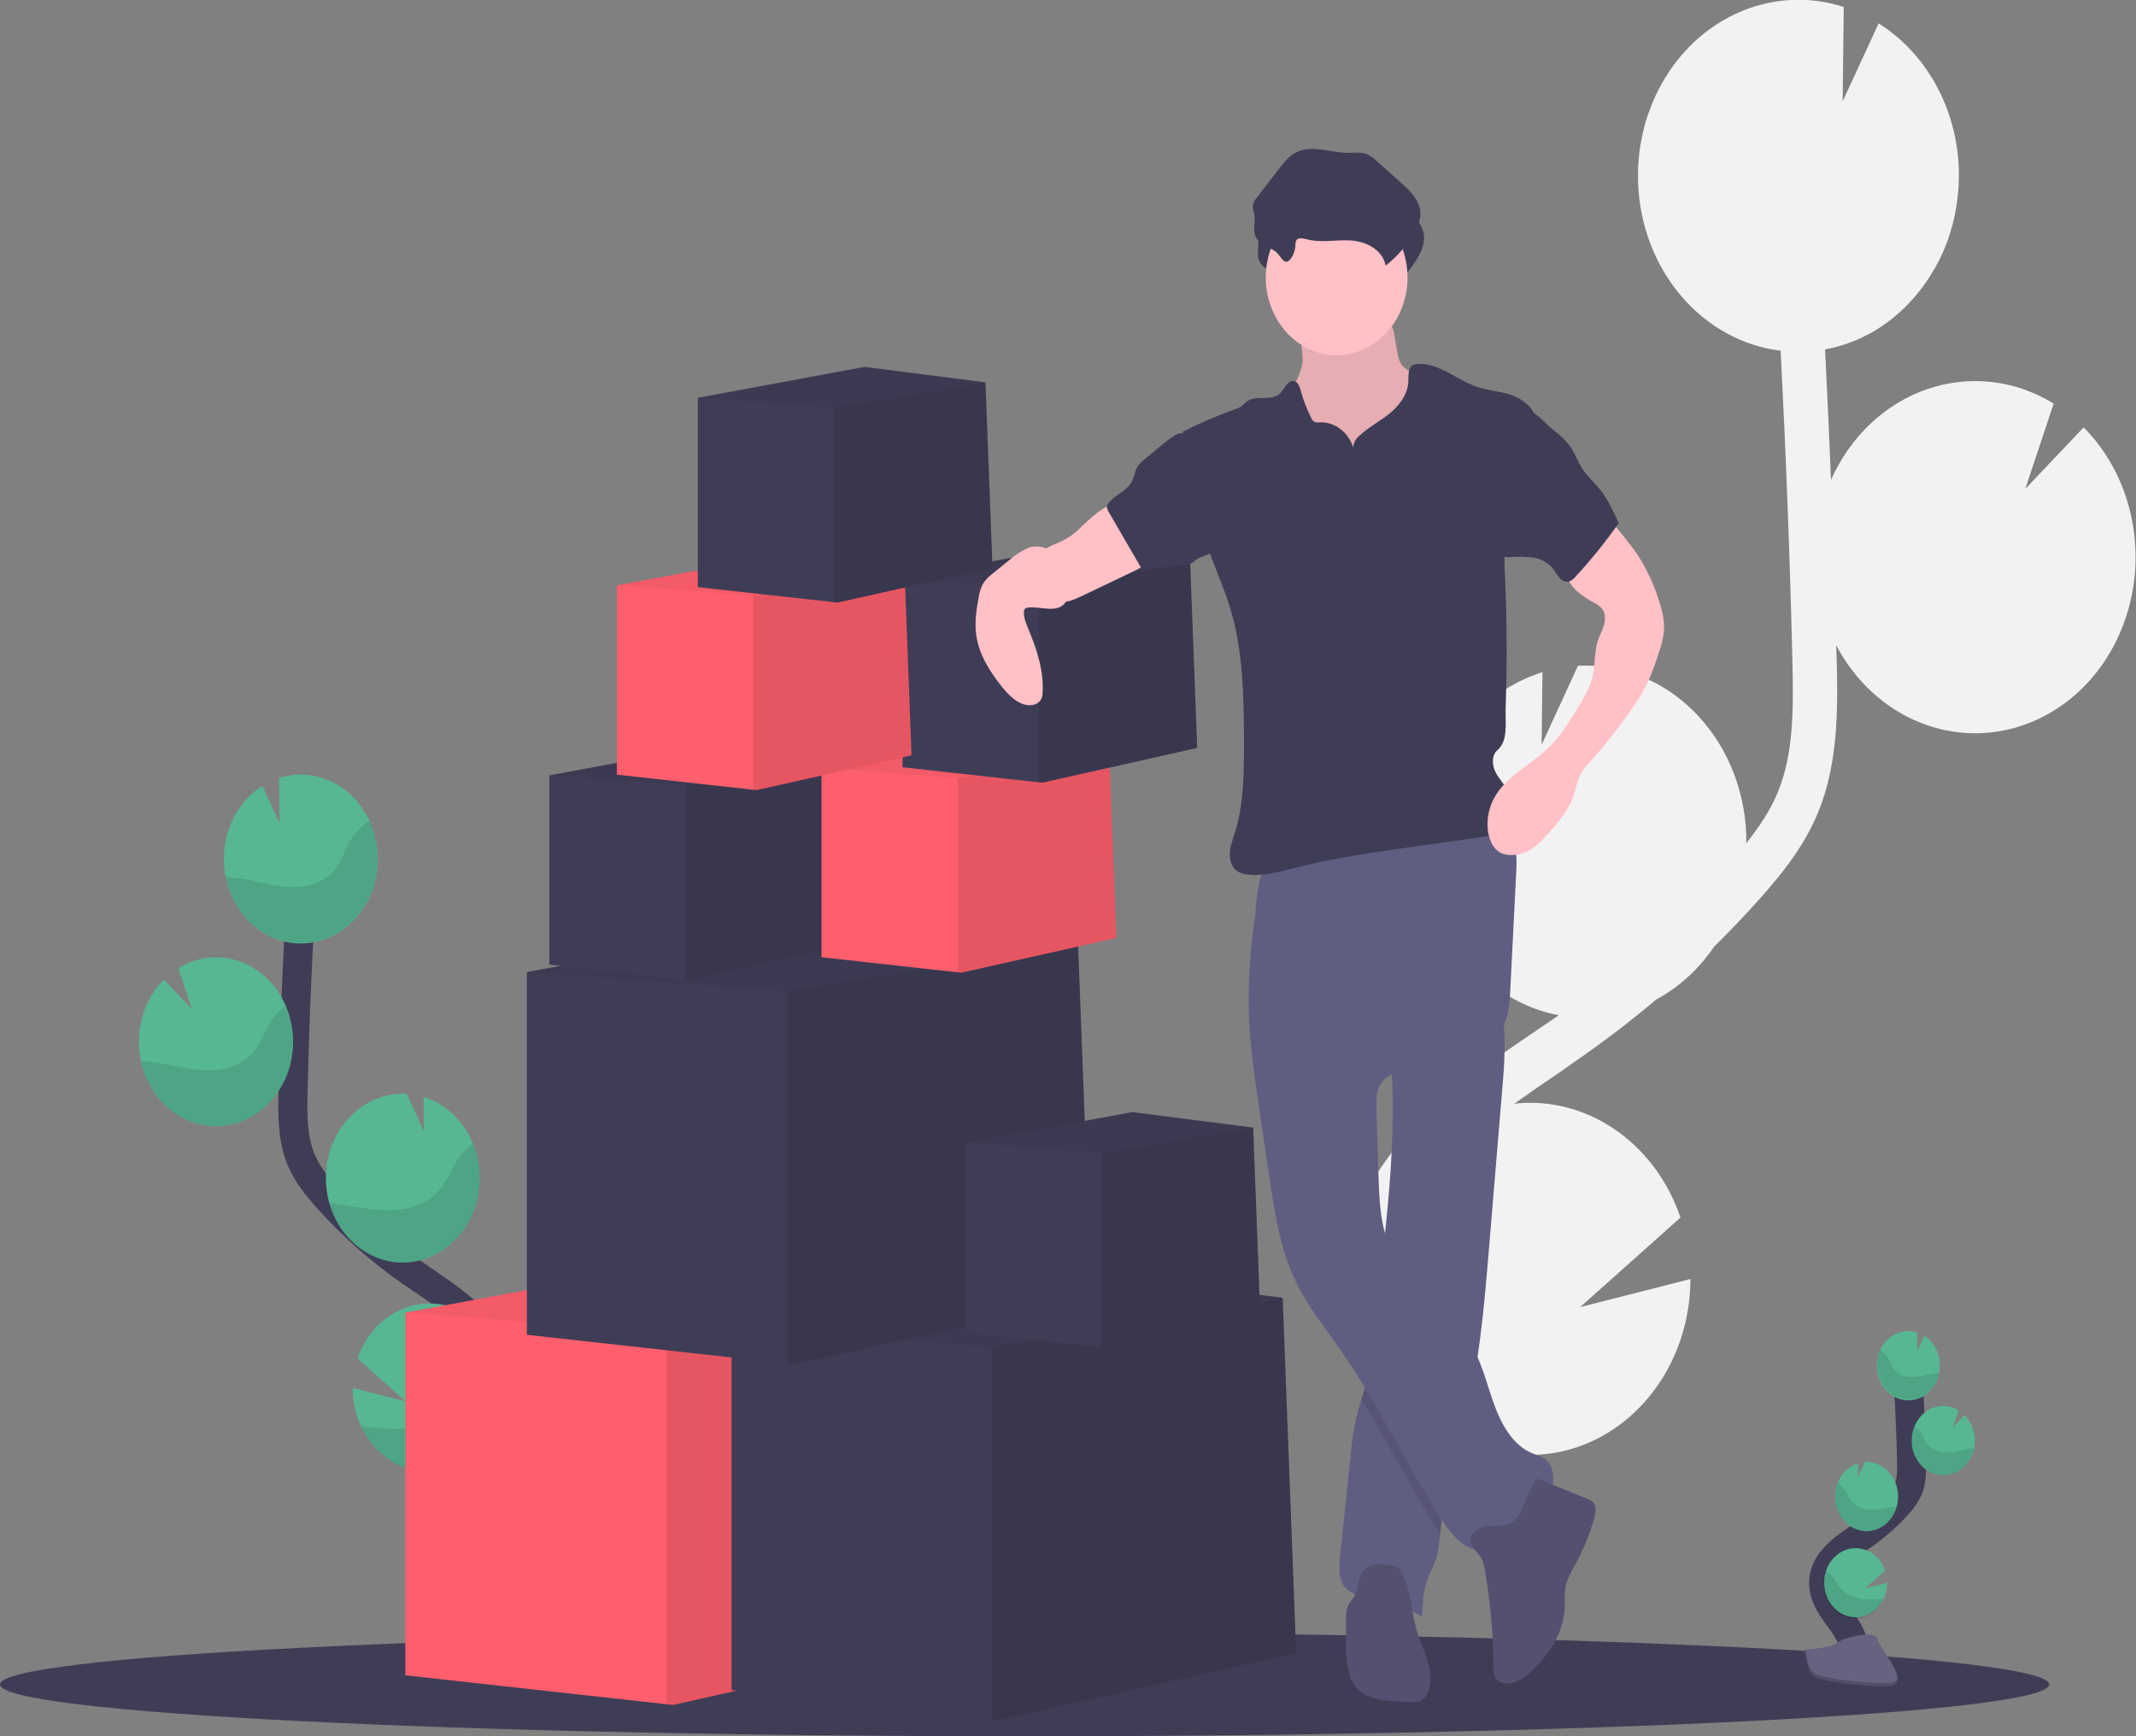 <svg width="294" height="239" viewBox="0 0 294 239" fill="none" xmlns="http://www.w3.org/2000/svg">
<rect x="0" y="0" width="294" height="239" fill="#808080" stroke="none"/>
<g clip-path="url(#clip0)">
<path d="M211.565 141.783L213.878 140.217C214.098 140.065 214.315 139.902 214.538 139.749C209.577 138.813 205.057 136.047 201.725 131.908C198.393 127.77 196.449 122.507 196.215 116.992C196.045 113.198 196.698 109.415 198.122 105.953C199.447 102.714 201.404 99.833 203.855 97.513C206.306 95.194 209.19 93.493 212.305 92.529L212.191 102.515L217.191 91.646C217.211 91.643 217.232 91.643 217.253 91.646C220.151 91.498 223.046 91.977 225.775 93.056C228.504 94.136 231.012 95.794 233.157 97.937C235.301 100.08 237.04 102.665 238.274 105.545C239.507 108.425 240.212 111.544 240.347 114.723C240.366 115.185 240.347 115.64 240.347 116.081C242.087 113.904 243.666 111.571 244.713 109.013C246.83 103.833 246.88 97.967 246.703 90.838C246.369 76.708 245.815 62.473 245.09 48.279C239.869 47.643 235.026 44.985 231.431 40.784C227.836 36.582 225.725 31.112 225.476 25.355C225.445 24.612 225.455 23.881 225.476 23.154C225.476 22.974 225.476 22.791 225.501 22.611C225.544 21.908 225.603 21.212 225.702 20.526C225.702 20.41 225.739 20.301 225.758 20.186C225.849 19.604 225.957 19.029 226.083 18.46C226.133 18.25 226.179 18.036 226.232 17.825C226.387 17.207 226.541 16.599 226.755 15.998C226.82 15.797 226.897 15.604 226.965 15.407C227.123 14.965 227.294 14.53 227.473 14.099C227.569 13.872 227.662 13.647 227.764 13.42C227.789 13.362 227.811 13.304 227.839 13.247C230.17 8.195 234.041 4.2 238.779 1.955C243.516 -0.29 248.822 -0.643 253.772 0.958L253.623 13.953L258.577 3.22C262.64 5.772 265.854 9.682 267.748 14.379C269.642 19.076 270.117 24.315 269.104 29.329H269.129C269.095 29.503 269.045 29.669 269.008 29.839C268.94 30.158 268.866 30.474 268.785 30.79C268.68 31.194 268.562 31.591 268.441 31.989C268.348 32.284 268.259 32.587 268.157 32.879C268.008 33.307 267.847 33.725 267.667 34.142C267.568 34.387 267.478 34.635 267.358 34.876C267.075 35.501 266.765 36.112 266.429 36.71C266.314 36.917 266.184 37.114 266.064 37.322C265.828 37.722 265.59 38.12 265.333 38.507C265.175 38.745 265.005 38.972 264.837 39.207C264.596 39.546 264.348 39.886 264.091 40.195C263.909 40.423 263.723 40.647 263.531 40.874C263.262 41.187 262.983 41.489 262.695 41.788C262.506 41.989 262.314 42.189 262.116 42.379C261.791 42.695 261.45 42.997 261.107 43.293C260.933 43.442 260.766 43.598 260.586 43.741C260.064 44.167 259.524 44.566 258.967 44.94C258.862 45.008 258.75 45.066 258.658 45.134C258.193 45.436 257.729 45.718 257.23 45.983C257.023 46.095 256.806 46.193 256.592 46.299C256.193 46.496 255.791 46.686 255.379 46.859C255.14 46.958 254.896 47.049 254.651 47.141C254.246 47.294 253.834 47.433 253.413 47.559C253.165 47.634 252.92 47.708 252.67 47.773C252.218 47.892 251.756 47.99 251.292 48.075C251.261 48.075 251.233 48.075 251.202 48.096C251.508 54.083 251.779 60.073 252.016 66.067C253.333 63.101 255.189 60.462 257.469 58.311C259.749 56.16 262.405 54.542 265.275 53.558C268.146 52.574 271.169 52.243 274.16 52.586C277.15 52.929 280.046 53.94 282.668 55.554L278.764 67.29L286.795 58.829C291.095 63.152 293.655 69.169 293.916 75.56C294.019 77.803 293.83 80.05 293.356 82.234C292.347 86.962 290.066 91.247 286.81 94.535C283.554 97.823 279.472 99.961 275.094 100.672C270.716 101.384 266.245 100.635 262.259 98.524C258.274 96.413 254.959 93.037 252.744 88.834C252.744 89.442 252.784 90.053 252.8 90.661C252.945 96.952 253.128 104.778 250.27 111.768C248.335 116.506 245.217 120.354 242.137 123.802C240.133 126.047 238.056 128.217 235.926 130.32C233.831 133.405 231.097 135.899 227.95 137.595C224.451 140.553 220.829 143.322 217.083 145.903L214.807 147.513C212.705 148.943 210.55 150.411 208.435 151.929C208.807 151.888 209.175 151.844 209.553 151.827C214.234 151.586 218.863 152.984 222.772 155.819C226.681 158.654 229.668 162.779 231.3 167.597L217.498 179.923L232.669 176.061C232.664 180.159 231.714 184.189 229.905 187.774C228.096 191.359 225.488 194.382 222.326 196.562C219.163 198.741 215.548 200.006 211.819 200.237C208.09 200.469 204.368 199.659 201.001 197.884C201.342 198.353 201.686 198.819 202.026 199.284C202.704 200.211 203.379 201.132 204.039 202.045C213.017 214.521 215.519 226.368 211.07 235.4L205.664 232.193C209.999 223.403 203.497 212.153 199.215 206.223C198.568 205.326 197.905 204.423 197.236 203.506C191.499 195.694 184.997 186.822 185.161 175.949C185.394 159.578 199.911 149.704 211.565 141.783Z" fill="#F2F2F2"/>
<path d="M141.029 239C218.917 239 282.058 235.807 282.058 231.867C282.058 227.928 218.917 224.734 141.029 224.734C63.141 224.734 0 227.928 0 231.867C0 235.807 63.141 239 141.029 239Z" fill="#3F3D56"/>
<path d="M254.964 229.208C255.893 227.336 254.84 225.043 253.639 223.372C252.437 221.701 250.973 219.976 251.004 217.839C251.047 214.782 254.004 212.979 256.37 211.359C258.121 210.155 259.737 208.729 261.184 207.11C261.791 206.486 262.293 205.751 262.667 204.936C263.153 203.74 263.141 202.382 263.11 201.07C263.007 196.709 262.811 192.353 262.522 188" stroke="#3F3D56" stroke-width="4" stroke-miterlimit="10"/>
<path d="M267.014 187.769C266.979 186.971 266.763 186.196 266.384 185.513C266.006 184.831 265.477 184.264 264.847 183.863L263.875 185.976L263.902 183.422C263.238 183.203 262.534 183.163 261.852 183.305C261.17 183.446 260.529 183.766 259.983 184.236C259.437 184.706 259.002 185.313 258.714 186.006C258.426 186.699 258.294 187.457 258.329 188.218C258.384 189.479 258.892 190.665 259.743 191.515C260.165 191.935 260.658 192.261 261.194 192.473C261.73 192.684 262.299 192.778 262.868 192.749C263.438 192.719 263.996 192.567 264.512 192.301C265.027 192.035 265.49 191.66 265.874 191.198C266.257 190.735 266.554 190.194 266.747 189.606C266.94 189.018 267.025 188.394 266.999 187.769H267.014Z" fill="#57B793"/>
<path d="M259.264 220.037C258.809 221.006 258.064 221.775 257.154 222.214C256.244 222.653 255.224 222.735 254.266 222.447C253.307 222.159 252.467 221.518 251.888 220.632C251.309 219.745 251.025 218.668 251.084 217.579C251.142 216.49 251.541 215.457 252.211 214.652C252.882 213.847 253.784 213.32 254.768 213.158C255.751 212.996 256.755 213.21 257.611 213.764C258.467 214.317 259.124 215.177 259.472 216.199L256.76 218.621L259.744 217.86C259.745 218.617 259.58 219.363 259.264 220.037Z" fill="#57B793"/>
<path d="M257.119 210.768C256.549 210.798 255.979 210.704 255.442 210.492C254.905 210.28 254.411 209.953 253.989 209.531C253.568 209.109 253.226 208.6 252.984 208.033C252.742 207.466 252.605 206.852 252.58 206.226C252.545 205.481 252.674 204.736 252.954 204.056C253.215 203.419 253.599 202.852 254.08 202.396C254.562 201.939 255.129 201.604 255.741 201.413L255.719 203.38L256.704 201.24C257.856 201.181 258.981 201.627 259.834 202.478C260.686 203.33 261.195 204.518 261.249 205.781C261.303 207.045 260.897 208.28 260.121 209.215C259.344 210.15 258.261 210.709 257.109 210.768H257.119Z" fill="#57B793"/>
<path d="M267.667 203.054C266.518 203.114 265.394 202.67 264.542 201.82C263.691 200.97 263.183 199.784 263.128 198.523C263.074 197.262 263.479 196.029 264.253 195.095C265.028 194.161 266.109 193.603 267.259 193.544C268.071 193.5 268.879 193.709 269.587 194.148L268.819 196.458L270.398 194.794C271.245 195.643 271.751 196.827 271.804 198.085C271.824 198.525 271.786 198.967 271.692 199.396C271.476 200.403 270.965 201.305 270.239 201.965C269.513 202.626 268.61 203.008 267.667 203.054Z" fill="#57B793"/>
<path opacity="0.1" d="M266.429 189.026C265.426 189.148 264.45 189.492 263.444 189.559C262.438 189.627 261.333 189.362 260.695 188.503C260.351 188.041 260.181 187.457 259.89 186.954C259.616 186.485 259.24 186.096 258.797 185.823C258.535 186.424 258.391 187.079 258.374 187.746C258.357 188.412 258.469 189.074 258.701 189.69C258.933 190.306 259.28 190.862 259.72 191.321C260.16 191.781 260.684 192.133 261.256 192.356C261.829 192.579 262.438 192.668 263.043 192.616C263.649 192.565 264.238 192.374 264.772 192.056C265.306 191.739 265.774 191.302 266.144 190.773C266.514 190.245 266.779 189.637 266.921 188.989C266.754 188.996 266.59 189.009 266.429 189.026Z" fill="black"/>
<path opacity="0.1" d="M267.667 203.054C266.918 203.096 266.171 202.923 265.501 202.554C264.831 202.184 264.259 201.63 263.842 200.945C263.426 200.26 263.178 199.469 263.124 198.648C263.07 197.827 263.211 197.004 263.534 196.261C263.879 196.516 264.175 196.843 264.407 197.222C264.717 197.735 264.902 198.326 265.268 198.798C265.943 199.671 267.101 199.956 268.15 199.902C269.2 199.848 270.209 199.525 271.247 199.42C271.389 199.42 271.538 199.393 271.683 199.389C271.468 200.396 270.96 201.298 270.235 201.96C269.51 202.621 268.609 203.005 267.667 203.054Z" fill="black"/>
<path opacity="0.1" d="M257.119 210.768C256.549 210.798 255.979 210.704 255.442 210.492C254.905 210.28 254.411 209.953 253.989 209.531C253.568 209.109 253.226 208.6 252.984 208.033C252.742 207.466 252.605 206.852 252.58 206.226C252.545 205.481 252.674 204.736 252.954 204.056C253.315 204.315 253.63 204.642 253.883 205.024C254.221 205.547 254.431 206.148 254.812 206.631C255.546 207.527 256.778 207.843 257.89 207.813C259.001 207.782 260.001 207.497 261.073 207.408C260.808 208.346 260.287 209.172 259.579 209.773C258.872 210.374 258.013 210.721 257.119 210.768Z" fill="black"/>
<path opacity="0.1" d="M259.264 220.037C259.031 220.608 258.697 221.122 258.282 221.551C257.867 221.98 257.378 222.316 256.845 222.538C256.312 222.76 255.744 222.865 255.174 222.846C254.604 222.828 254.043 222.686 253.523 222.43C253.002 222.173 252.533 221.807 252.142 221.352C251.751 220.896 251.445 220.361 251.243 219.776C251.04 219.191 250.945 218.568 250.962 217.943C250.979 217.317 251.108 216.702 251.341 216.131C251.698 216.391 252.019 216.705 252.295 217.065C252.707 217.619 252.979 218.244 253.459 218.763C254.348 219.718 255.781 220.122 257.057 220.149C257.794 220.16 258.531 220.122 259.264 220.037Z" fill="black"/>
<path d="M248.412 227.051C248.412 227.051 251.84 226.935 252.874 226.127C253.908 225.319 258.137 224.354 258.407 225.651C258.676 226.949 263.562 232.105 259.689 232.125C255.815 232.146 250.691 231.446 249.66 230.767C248.629 230.087 248.412 227.051 248.412 227.051Z" fill="#656380"/>
<path opacity="0.2" d="M259.757 231.674C255.887 231.708 250.759 230.994 249.728 230.315C248.945 229.792 248.629 227.907 248.527 227.037H248.412C248.412 227.037 248.629 230.07 249.651 230.773C250.673 231.477 255.806 232.159 259.679 232.132C260.797 232.132 261.184 231.684 261.162 231.038C261.017 231.422 260.59 231.667 259.757 231.674Z" fill="black"/>
<path d="M60.192 218.729C57.944 214.164 60.502 208.573 63.424 204.504C66.347 200.435 69.926 196.203 69.849 191.017C69.737 183.564 62.53 179.166 56.771 175.216C52.498 172.284 48.556 168.808 45.027 164.86C43.612 163.273 42.241 161.582 41.417 159.558C40.228 156.643 40.259 153.332 40.337 150.139C40.584 139.496 41.063 128.874 41.773 118.272" stroke="#3F3D56" stroke-width="4" stroke-miterlimit="10"/>
<path d="M30.822 117.691C30.907 115.747 31.436 113.857 32.359 112.196C33.283 110.534 34.573 109.153 36.11 108.181L38.482 113.327L38.411 107.097C40.565 106.401 42.866 106.474 44.98 107.305C47.095 108.137 48.914 109.684 50.174 111.723C51.435 113.763 52.072 116.189 51.994 118.651C51.916 121.114 51.126 123.486 49.739 125.424C48.352 127.362 46.439 128.767 44.277 129.434C42.115 130.102 39.816 129.999 37.71 129.14C35.605 128.28 33.803 126.709 32.565 124.653C31.327 122.597 30.717 120.163 30.822 117.702V117.691Z" fill="#57B793"/>
<path d="M49.715 196.342C50.78 198.62 52.501 200.447 54.61 201.541C56.719 202.635 59.099 202.934 61.379 202.392C63.659 201.85 65.712 200.497 67.219 198.543C68.726 196.589 69.603 194.144 69.713 191.587C69.787 189.98 69.551 188.374 69.022 186.873C68.249 184.671 66.883 182.78 65.106 181.451C63.329 180.121 61.226 179.417 59.075 179.43C56.924 179.444 54.828 180.175 53.066 181.527C51.303 182.879 49.957 184.787 49.207 186.998L55.823 192.902L48.544 191.044C48.541 192.887 48.943 194.705 49.715 196.342Z" fill="#57B793"/>
<path d="M54.944 173.782C57.542 173.913 60.092 172.991 62.11 171.191C64.128 169.392 65.472 166.842 65.887 164.026C66.302 161.21 65.759 158.325 64.36 155.92C62.962 153.515 60.806 151.759 58.303 150.985L58.359 155.77L55.975 150.563H55.947C53.14 150.42 50.396 151.505 48.318 153.581C46.241 155.657 45 158.553 44.869 161.633C44.738 164.712 45.728 167.723 47.62 170.002C49.512 172.281 52.152 173.642 54.959 173.786L54.944 173.782Z" fill="#57B793"/>
<path d="M29.228 155.009C30.868 155.097 32.504 154.765 34.007 154.04C35.51 153.315 36.839 152.217 37.889 150.832C38.939 149.447 39.681 147.813 40.057 146.06C40.433 144.306 40.432 142.481 40.054 140.728C39.677 138.975 38.933 137.342 37.882 135.958C36.83 134.574 35.5 133.478 33.996 132.755C32.492 132.032 30.856 131.702 29.216 131.792C27.576 131.881 25.977 132.388 24.546 133.271L26.404 138.9L22.568 134.834C21.542 135.858 20.711 137.093 20.121 138.47C19.532 139.846 19.195 141.337 19.131 142.857C19.082 143.932 19.173 145.009 19.4 146.056C19.927 148.518 21.172 150.725 22.945 152.341C24.719 153.957 26.924 154.894 29.228 155.009Z" fill="#57B793"/>
<path opacity="0.1" d="M32.246 120.789C34.692 121.085 37.07 121.917 39.522 122.083C41.974 122.25 44.671 121.608 46.222 119.515C47.058 118.388 47.476 116.961 48.182 115.731C48.851 114.586 49.768 113.64 50.851 112.977C51.526 114.45 51.907 116.063 51.969 117.71C52.032 119.357 51.775 120.999 51.214 122.529C50.654 124.058 49.804 125.439 48.72 126.581C47.636 127.722 46.343 128.597 44.927 129.148C43.511 129.7 42.004 129.914 40.507 129.778C39.009 129.641 37.556 129.157 36.242 128.357C34.928 127.557 33.785 126.46 32.887 125.138C31.989 123.816 31.358 122.3 31.036 120.691C31.448 120.711 31.85 120.741 32.246 120.789Z" fill="black"/>
<path opacity="0.1" d="M29.227 155.009C31.053 155.102 32.87 154.675 34.5 153.77C36.131 152.865 37.521 151.513 38.535 149.845C39.549 148.177 40.153 146.25 40.288 144.251C40.423 142.252 40.084 140.248 39.306 138.434C38.464 139.055 37.741 139.848 37.175 140.771C36.42 142.021 35.965 143.465 35.076 144.613C33.426 146.739 30.608 147.435 28.051 147.309C25.494 147.184 23.026 146.382 20.481 146.127C20.128 146.093 19.769 146.066 19.413 146.056C19.939 148.516 21.181 150.721 22.953 152.337C24.724 153.953 26.927 154.891 29.227 155.009Z" fill="black"/>
<path opacity="0.1" d="M54.944 173.782C56.752 173.875 58.551 173.459 60.171 172.572C61.79 171.686 63.175 170.359 64.194 168.718C65.213 167.077 65.832 165.178 65.992 163.2C66.151 161.222 65.846 159.233 65.106 157.421C64.233 158.057 63.474 158.863 62.867 159.799C62.044 161.072 61.529 162.54 60.567 163.715C58.78 165.899 55.777 166.67 53.068 166.599C50.445 166.537 47.919 165.831 45.312 165.61C45.957 167.893 47.228 169.902 48.952 171.365C50.675 172.827 52.768 173.671 54.944 173.782Z" fill="black"/>
<path opacity="0.1" d="M49.715 196.342C50.78 198.62 52.501 200.447 54.61 201.541C56.719 202.635 59.099 202.934 61.379 202.392C63.659 201.85 65.712 200.497 67.219 198.543C68.726 196.589 69.603 194.144 69.713 191.587C69.787 189.98 69.551 188.374 69.022 186.873C68.151 187.501 67.368 188.267 66.7 189.145C65.694 190.504 65.028 192.019 63.864 193.275C61.697 195.605 58.201 196.57 55.09 196.672C53.294 196.679 51.499 196.569 49.715 196.342Z" fill="black"/>
<path d="M133.512 225.516L92.643 234.686L91.714 234.584L55.799 230.61V180.681L99.764 172.529L131.654 176.605L131.663 176.826L131.666 176.934L133.512 225.516Z" fill="#FF5F6D"/>
<path opacity="0.1" d="M133.512 225.516L92.643 234.686L91.714 234.584V183.398L131.663 176.826L133.512 225.516Z" fill="black"/>
<path opacity="0.05" d="M131.666 176.934L131.654 176.945L91.714 183.398L55.799 180.681L99.764 172.529L131.654 176.605L131.663 176.826L131.666 176.934Z" fill="black"/>
<path d="M178.406 227.554L137.537 236.724L136.608 236.622L100.693 232.648V182.719L144.658 174.567L176.548 178.643L176.557 178.864L176.56 178.972L178.406 227.554Z" fill="#3F3D56"/>
<path opacity="0.1" d="M178.406 227.554L137.537 236.724L136.608 236.622V185.436L176.557 178.864L178.406 227.554Z" fill="black"/>
<path opacity="0.05" d="M176.56 178.972L176.548 178.983L136.608 185.436L100.693 182.719L144.658 174.567L176.548 178.643L176.557 178.864L176.56 178.972Z" fill="black"/>
<path d="M150.231 178.643L109.362 187.814L108.433 187.712L72.518 183.738V133.808L116.483 125.656L148.373 129.732L148.382 129.953L148.386 130.062L150.231 178.643Z" fill="#3F3D56"/>
<path opacity="0.1" d="M150.231 178.643L109.362 187.814L108.433 187.712V136.525L148.382 129.953L150.231 178.643Z" fill="black"/>
<path opacity="0.05" d="M148.386 130.062L148.373 130.072L108.433 136.525L72.518 133.808L116.483 125.656L148.373 129.732L148.382 129.953L148.386 130.062Z" fill="black"/>
<path d="M173.452 180.735L152.123 185.524L151.636 185.47L132.892 183.395V157.336L155.838 153.08L172.483 155.21L172.489 155.325V155.38L173.452 180.735Z" fill="#3F3D56"/>
<path opacity="0.1" d="M173.452 180.735L152.123 185.524L151.636 185.47V158.756L172.489 155.325L173.452 180.735Z" fill="black"/>
<path opacity="0.05" d="M172.489 155.38L172.483 155.387L151.636 158.756L132.892 157.336L155.838 153.08L172.483 155.21L172.489 155.325V155.38Z" fill="black"/>
<path d="M116.173 130.126L94.844 134.912L94.358 134.861L75.614 132.786V106.727L98.559 102.471L115.204 104.601L115.21 104.716V104.771L116.173 130.126Z" fill="#3F3D56"/>
<path opacity="0.1" d="M116.173 130.126L94.844 134.912L94.358 134.861V108.147L115.21 104.716L116.173 130.126Z" fill="black"/>
<path opacity="0.05" d="M115.21 104.771L115.204 104.778L94.358 108.147L75.614 106.727L98.559 102.471L115.204 104.601L115.21 104.716V104.771Z" fill="black"/>
<path d="M153.637 129.107L132.307 133.893L131.821 133.842L113.077 131.767V105.708L136.023 101.452L152.667 103.582L152.674 103.697V103.752L153.637 129.107Z" fill="#FF5F6D"/>
<path opacity="0.1" d="M153.637 129.107L132.307 133.893L131.821 133.842V107.128L152.674 103.697L153.637 129.107Z" fill="black"/>
<path opacity="0.05" d="M152.674 103.752L152.667 103.759L131.821 107.128L113.077 105.708L136.023 101.452L152.667 103.582L152.674 103.697V103.752Z" fill="black"/>
<path d="M164.783 102.954L143.453 107.739L142.967 107.688L124.223 105.613V79.555L147.169 75.299L163.814 77.428L163.82 77.544V77.598L164.783 102.954Z" fill="#3F3D56"/>
<path opacity="0.1" d="M164.783 102.954L143.453 107.739L142.967 107.688V80.974L163.82 77.544L164.783 102.954Z" fill="black"/>
<path opacity="0.05" d="M163.82 77.598L163.814 77.605L142.967 80.974L124.223 79.555L147.169 75.299L163.814 77.428L163.82 77.544V77.598Z" fill="black"/>
<path d="M179.31 49.682C179.084 51.889 177.548 53.669 176.978 55.795C176.124 59.005 177.598 62.453 179.629 64.966C181.265 66.963 183.247 68.584 185.459 69.735C187.671 70.886 190.069 71.544 192.515 71.671C193.233 71.739 193.957 71.652 194.645 71.416C195.258 71.143 195.81 70.728 196.264 70.2C197.787 68.519 198.608 66.192 198.933 63.845C199.258 61.498 199.134 59.111 199.007 56.743C199.007 56.253 198.925 55.767 198.766 55.31C198.559 54.875 198.273 54.49 197.927 54.179C196.829 53.072 195.618 52.106 194.32 51.302C193.763 50.962 193.165 50.623 192.809 50.035C192.565 49.567 192.406 49.051 192.341 48.517L191.942 46.288C191.871 45.646 191.671 45.029 191.357 44.481C190.654 43.442 189.307 43.3 188.128 43.249L183.793 43.062C182.446 43.004 180.675 42.58 179.359 42.872C178.121 43.14 178.539 44.383 178.762 45.511C179.084 46.875 179.268 48.273 179.31 49.682Z" fill="#FFC0C6"/>
<path opacity="0.1" d="M179.31 49.682C179.084 51.889 177.548 53.669 176.978 55.795C176.124 59.005 177.598 62.453 179.629 64.966C181.265 66.963 183.247 68.584 185.459 69.735C187.671 70.886 190.069 71.544 192.515 71.671C193.233 71.739 193.957 71.652 194.645 71.416C195.258 71.143 195.81 70.728 196.264 70.2C197.787 68.519 198.608 66.192 198.933 63.845C199.258 61.498 199.134 59.111 199.007 56.743C199.007 56.253 198.925 55.767 198.766 55.31C198.559 54.875 198.273 54.49 197.927 54.179C196.829 53.072 195.618 52.106 194.32 51.302C193.763 50.962 193.165 50.623 192.809 50.035C192.565 49.567 192.406 49.051 192.341 48.517L191.942 46.288C191.871 45.646 191.671 45.029 191.357 44.481C190.654 43.442 189.307 43.3 188.128 43.249L183.793 43.062C182.446 43.004 180.675 42.58 179.359 42.872C178.121 43.14 178.539 44.383 178.762 45.511C179.084 46.875 179.268 48.273 179.31 49.682Z" fill="black"/>
<path d="M206.837 149.12L204.998 171.238C204.518 177.04 204.029 182.865 203.088 188.591C202.778 190.565 202.382 192.528 201.93 194.474C200.673 199.878 198.849 205.16 198.261 210.7C198.243 210.859 198.227 211.039 198.212 211.185C198.091 212.408 197.986 213.645 197.592 214.786C197.283 215.632 196.846 216.403 196.527 217.238C195.908 218.909 195.809 220.757 195.732 222.567C193.5 221.185 191.056 220.264 188.521 219.85C187.282 219.65 185.935 219.51 185.115 218.491C184.186 217.384 184.295 215.689 184.449 214.202C184.936 209.582 185.422 204.965 185.905 200.35C186.066 198.365 186.376 196.397 186.833 194.467C187.001 193.826 187.202 193.194 187.406 192.562C187.688 191.692 187.973 190.823 188.186 189.93C188.483 188.494 188.687 187.038 188.799 185.572C189.298 180.925 189.899 176.289 190.425 171.646L190.453 171.401C191.242 164.364 191.843 157.292 191.669 150.203C191.645 149.154 191.604 148.104 191.543 147.051C191.456 145.526 191.329 144.718 192.471 143.763C193.744 142.711 195.419 141.973 196.874 141.284C197.657 140.91 206.283 137.548 206.472 138.288C206.873 139.861 207.081 141.485 207.091 143.118C207.109 145.122 207.024 147.126 206.837 149.12Z" fill="#605D82"/>
<path opacity="0.1" d="M203.088 188.591C202.778 190.565 202.382 192.528 201.93 194.474C200.673 199.878 198.849 205.16 198.261 210.7C198.243 210.859 198.227 211.039 198.212 211.185C194.366 205.16 191.128 198.679 187.375 192.589C187.657 191.72 187.942 190.85 188.155 189.957C188.463 188.514 188.678 187.048 188.799 185.572C189.298 180.925 189.899 176.289 190.425 171.646L190.453 171.401C190.67 172.387 190.981 173.344 191.382 174.258C193.902 179.876 199.89 182.715 202.819 188.092C202.916 188.26 203.006 188.426 203.088 188.591Z" fill="black"/>
<path d="M171.885 139.198C172.012 143.702 172.669 148.169 173.325 152.618L174.678 161.789C175.418 166.816 176.192 171.941 178.359 176.442C179.982 179.811 182.316 182.685 184.431 185.704C189.626 193.129 193.53 201.543 198.456 209.185C199.89 211.406 201.936 213.811 204.379 213.346C205.983 213.043 207.147 211.576 208.404 210.448C209.89 209.117 211.68 208.142 212.85 206.471C214.021 204.8 214.25 202.028 212.664 200.839C212.123 200.435 211.463 200.282 210.85 200.024C208.395 199.005 206.803 196.37 205.794 193.707C204.785 191.044 204.169 188.187 202.822 185.711C199.893 180.334 193.902 177.495 191.382 171.873C189.97 168.728 189.834 165.08 189.728 161.592L189.453 152.656C189.422 151.677 189.4 150.662 189.762 149.769C190.725 147.391 193.636 147.167 195.995 146.865C198.67 146.522 201.262 145.625 203.633 144.222C204.992 143.417 206.317 142.391 207.039 140.897C207.701 139.538 207.791 137.938 207.869 136.396L208.686 120.198C208.757 118.805 208.819 117.362 208.376 116.058C207.252 112.776 203.475 111.703 200.283 111.859C194.345 112.152 188.864 114.954 183.254 116.849C181.864 117.318 180.468 117.739 179.034 118.055C177.796 118.33 176.248 118.218 175.059 118.659C172.929 119.447 172.981 124.563 172.681 126.682C172.061 130.818 171.795 135.008 171.885 139.198Z" fill="#605D82"/>
<path d="M203.574 214.032C204.097 214.613 204.268 215.462 204.404 216.263C205.161 220.712 205.554 225.226 205.58 229.751C205.547 230.173 205.623 230.597 205.8 230.974C205.949 231.197 206.149 231.373 206.379 231.483C207.893 232.275 209.649 231.171 210.912 229.958C213.25 227.713 215.228 224.697 215.361 221.29C215.395 220.414 215.305 219.527 215.445 218.661C215.649 217.377 216.333 216.26 216.934 215.139C217.962 213.229 218.792 211.198 219.411 209.086C219.64 208.292 219.795 207.293 219.225 206.739C219.026 206.565 218.798 206.435 218.553 206.356L211.711 203.57C211.116 203.329 209.643 207.483 209.41 207.938C208.838 209.049 208.268 209.677 207.119 209.936C205.971 210.194 204.553 209.82 203.457 210.462C201.599 211.545 202.525 212.874 203.574 214.032Z" fill="#535070"/>
<path d="M193.023 216.596C192.896 216.319 192.719 216.073 192.502 215.873C192.186 215.652 191.826 215.518 191.453 215.482C190.152 215.238 188.611 215.078 187.71 216.141C186.867 217.136 187.013 218.756 186.31 219.877C186.087 220.217 185.784 220.523 185.592 220.896C185.353 221.468 185.247 222.096 185.282 222.724C185.245 224.452 185.208 226.188 185.319 227.914C185.409 229.361 185.629 230.879 186.456 232.013C187.781 233.834 190.171 234.095 192.289 234.211L194.007 234.309C194.48 234.37 194.958 234.321 195.413 234.167C195.694 234.025 195.947 233.822 196.155 233.57C196.364 233.319 196.524 233.024 196.626 232.703C197.521 230.264 196.106 227.638 195.233 225.193C194.227 222.377 194.407 219.256 193.023 216.596Z" fill="#535070"/>
<path d="M178.814 37.233C178.792 36.986 178.825 36.737 178.91 36.506C179.161 36.021 179.818 36.167 180.313 36.289C182.304 36.839 184.403 36.34 186.456 36.469C188.508 36.598 190.818 37.722 191.23 39.93C192.719 38.774 194.003 37.328 195.016 35.664C195.586 34.73 196.081 33.66 196.004 32.539C195.893 30.922 194.657 29.713 193.527 28.688L190.121 25.631C189.673 25.179 189.155 24.818 188.592 24.564C187.806 24.268 186.945 24.411 186.115 24.411C183.638 24.411 180.982 23.171 178.774 24.411C177.845 24.931 177.155 25.824 176.486 26.694L173.443 30.647C173.212 30.899 173.044 31.211 172.953 31.554C172.867 32.036 173.093 32.512 173.173 32.998C173.316 33.881 172.969 34.825 173.235 35.674C173.678 37.08 175.238 37.281 176.192 38.089C176.545 38.388 177.102 39.41 177.526 39.397C178.273 39.38 178.793 37.885 178.814 37.233Z" fill="#3F3D56"/>
<path d="M183.979 48.894C189.365 48.894 193.732 44.103 193.732 38.194C193.732 32.285 189.365 27.495 183.979 27.495C178.592 27.495 174.226 32.285 174.226 38.194C174.226 44.103 178.592 48.894 183.979 48.894Z" fill="#FFC0C6"/>
<path d="M186.264 61.607C185.933 60.57 185.311 59.675 184.487 59.051C183.663 58.427 182.679 58.107 181.678 58.136C181.391 58.196 181.094 58.154 180.83 58.017C180.68 57.892 180.56 57.728 180.48 57.541C179.889 56.37 179.412 55.134 179.059 53.853C178.904 53.285 178.69 52.616 178.167 52.47C177.746 52.351 177.316 52.65 177.034 53.014C176.784 53.404 176.513 53.777 176.223 54.131C174.984 55.334 172.817 54.236 171.52 55.34C171.306 55.52 171.13 55.751 170.901 55.918C170.678 56.067 170.437 56.181 170.185 56.258C167.667 57.156 165.198 58.214 162.792 59.426C163.659 65.146 164.544 70.975 166.575 76.324C167.541 78.872 168.634 81.368 169.408 83.994C171.124 89.812 171.198 96.038 171.22 102.155C171.22 106.34 171.22 110.613 169.981 114.573C169.702 115.47 169.362 116.36 169.284 117.291C169.207 118.221 169.461 119.274 170.158 119.831C170.561 120.123 171.023 120.301 171.504 120.351C173.644 120.691 175.799 120.072 177.904 119.536C183.548 118.102 189.307 117.28 195.05 116.479L204.679 115.12C205.37 115.067 206.046 114.875 206.673 114.553C208.435 113.497 208.602 110.589 207.506 108.741C206.983 107.855 206.243 107.128 205.8 106.191C205.358 105.253 205.323 103.935 206.082 103.286C207.63 101.962 207.166 99.506 207.24 97.359C207.446 91.354 207.419 85.354 207.156 79.358C207.078 78.114 207.059 76.867 207.101 75.621C207.209 73.509 207.686 71.44 208.163 69.385L211.088 56.75C210.324 55.425 208.859 54.583 207.475 54.203C206.091 53.822 204.645 53.71 203.28 53.245C200.494 52.294 197.992 49.882 195.072 50.106C194.851 50.111 194.633 50.169 194.434 50.276C193.778 50.687 193.88 51.726 193.84 52.555C193.747 54.393 192.515 55.925 191.159 57.001C189.803 58.078 188.248 58.859 187.001 60.085C186.784 60.265 186.606 60.494 186.478 60.757C186.351 61.02 186.278 61.31 186.264 61.607Z" fill="#3F3D56"/>
<path d="M147.621 73.594C146.975 74.054 146.288 74.442 145.571 74.752C144.89 75.047 144.162 75.282 143.605 75.798C143.329 76.061 143.098 76.374 142.921 76.725C142.591 77.368 142.424 78.095 142.438 78.832C142.452 79.569 142.645 80.289 142.999 80.916C143.352 81.543 143.853 82.054 144.448 82.397C145.043 82.739 145.711 82.9 146.382 82.863C147.277 82.812 148.122 82.415 148.943 82.024L155.822 78.739C156.987 78.186 158.244 77.54 158.795 76.284C158.858 76.166 158.882 76.028 158.863 75.893C158.81 75.745 158.708 75.624 158.578 75.553C157.028 74.447 155.672 73.043 154.575 71.41C154.293 70.988 153.955 69.997 153.547 69.742C152.092 68.855 148.788 72.765 147.621 73.594Z" fill="#FFC0C6"/>
<path d="M221.16 70.927L223.696 74.106C224.241 74.786 224.786 75.465 225.281 76.199C226.5 78.041 227.478 80.061 228.185 82.201C228.736 83.787 229.195 85.478 229.003 87.163C228.874 88.027 228.661 88.873 228.368 89.687C227.903 91.251 227.327 92.773 226.643 94.238C226.073 95.35 225.428 96.413 224.715 97.421C222.751 100.276 220.601 102.972 218.284 105.487C217.417 106.428 217.045 107.953 216.677 109.224C215.98 111.571 214.324 113.401 212.723 115.134C212.208 115.731 211.639 116.268 211.023 116.737C210.102 117.389 209.024 117.725 207.927 117.702C207.449 117.705 206.975 117.597 206.537 117.386C205.441 116.815 204.884 115.426 204.769 114.101C204.668 112.897 204.851 111.686 205.302 110.582C206.757 107.046 210.494 105.515 213.135 102.933C214.683 101.422 215.869 99.52 217.039 97.641C217.832 96.467 218.494 95.194 219.012 93.847C219.6 92.118 219.371 90.074 219.888 88.321C220.104 87.577 220.507 86.908 220.727 86.171C220.947 85.434 221.021 84.561 220.609 83.926C220.301 83.52 219.906 83.203 219.46 83.002C217.773 82.065 215.884 80.856 215.562 78.807C215.433 77.673 215.704 76.528 216.318 75.604C216.929 74.693 217.644 73.871 218.445 73.159C219.179 72.432 220.42 71.627 221.16 70.927Z" fill="#FFC0C6"/>
<path d="M145.992 78.029C145.546 77.038 144.986 76.026 144.082 75.533C143.642 75.325 143.168 75.217 142.689 75.217C142.209 75.217 141.735 75.325 141.295 75.533C140.419 75.949 139.599 76.493 138.856 77.15L136.67 78.919C136.174 79.276 135.736 79.72 135.372 80.234C135.026 80.857 134.796 81.55 134.697 82.272C134.388 83.926 134.137 85.628 134.354 87.302C134.701 90.019 136.187 92.37 137.821 94.435C138.843 95.719 140.106 97.016 141.661 97.074C142.333 97.098 143.079 96.806 143.357 96.137C143.455 95.871 143.506 95.588 143.509 95.301C143.676 92.285 142.692 89.34 141.546 86.592C141.237 85.845 140.902 85.071 140.927 84.252C140.917 84.113 140.95 83.975 141.02 83.858C141.118 83.745 141.25 83.674 141.391 83.658C142.961 83.318 145.667 84.656 146.766 82.744C147.478 81.48 146.5 79.154 145.992 78.029Z" fill="#FFC0C6"/>
<path d="M178.3 33.867C178.281 33.62 178.315 33.371 178.399 33.14C178.65 32.651 179.307 32.801 179.802 32.923C181.793 33.473 183.892 32.974 185.945 33.103C187.998 33.232 190.304 34.356 190.719 36.564C192.207 35.406 193.49 33.96 194.506 32.298C195.075 31.361 195.571 30.291 195.493 29.17C195.382 27.553 194.143 26.344 193.016 25.322L189.611 22.265C189.163 21.813 188.646 21.452 188.084 21.198C187.295 20.902 186.437 21.045 185.607 21.045C183.13 21.045 180.474 19.805 178.266 21.045C177.338 21.565 176.647 22.458 175.978 23.328L172.932 27.281C172.703 27.534 172.535 27.846 172.446 28.188C172.359 28.671 172.585 29.146 172.665 29.632C172.808 30.515 172.461 31.459 172.727 32.305C173.17 33.714 174.731 33.915 175.684 34.723C176.037 35.022 176.594 36.044 177.019 36.031C177.752 36.014 178.273 34.519 178.3 33.867Z" fill="#3F3D56"/>
<path d="M157.587 63.187C157.194 63.467 156.848 63.819 156.566 64.229C156.21 64.824 156.135 65.588 155.829 66.199C155.172 67.537 153.634 68.016 152.677 69.114C152.522 69.263 152.413 69.463 152.367 69.684C152.361 69.983 152.452 70.274 152.624 70.506L157.25 78.481C158.798 78.631 160.265 77.571 161.807 77.714C162.38 77.765 162.971 77.982 163.523 77.795C163.916 77.603 164.286 77.355 164.622 77.058C165.551 76.419 166.764 76.345 167.535 75.506C168.306 74.667 168.371 73.434 168.362 72.289C168.376 71.296 168.283 70.304 168.086 69.334C167.405 66.277 165.272 63.92 163.934 61.21C163.281 59.888 162.928 59.117 161.55 60.024C160.173 60.931 158.891 62.14 157.587 63.187Z" fill="#3F3D56"/>
<path d="M213.754 59.155C214.624 59.774 215.408 60.527 216.083 61.39C216.785 62.385 217.185 63.608 217.863 64.627C218.541 65.646 219.411 66.379 220.154 67.29C221.284 68.668 222.049 70.347 222.798 72.014C220.964 74.632 218.965 77.106 216.816 79.419C216.577 79.728 216.261 79.954 215.906 80.071C215.666 80.099 215.423 80.061 215.199 79.961C214.975 79.861 214.778 79.701 214.624 79.497C214.29 79.116 214.055 78.641 213.736 78.243C212.984 77.393 211.983 76.863 210.909 76.746C209.844 76.632 208.772 76.615 207.704 76.695C207.47 76.725 207.233 76.681 207.02 76.569C206.862 76.45 206.734 76.289 206.649 76.1C205.41 73.763 205.797 70.829 206.24 68.159L207.252 62.045C207.4 60.878 207.684 59.736 208.098 58.649C208.482 57.749 209.336 56.22 210.395 56.492C211.454 56.764 212.859 58.448 213.754 59.155Z" fill="#3F3D56"/>
<path d="M125.462 103.973L104.132 108.758L103.646 108.707L84.902 106.632V80.574L107.848 76.318L124.493 78.447L124.499 78.563V78.617L125.462 103.973Z" fill="#FF5F6D"/>
<path opacity="0.1" d="M125.462 103.973L104.132 108.758L103.646 108.707V81.993L124.499 78.563L125.462 103.973Z" fill="black"/>
<path opacity="0.05" d="M124.499 78.617L124.493 78.624L103.646 81.993L84.902 80.574L107.848 76.318L124.493 78.447L124.499 78.563V78.617Z" fill="black"/>
<path d="M136.608 78.159L115.279 82.948L114.792 82.893L96.048 80.818V54.76L118.994 50.504L135.639 52.633L135.645 52.749V52.803L136.608 78.159Z" fill="#3F3D56"/>
<path opacity="0.1" d="M136.608 78.159L115.279 82.948L114.792 82.893V56.179L135.645 52.749L136.608 78.159Z" fill="black"/>
<path opacity="0.05" d="M135.645 52.803L135.639 52.81L114.792 56.179L96.048 54.76L118.994 50.504L135.639 52.633L135.645 52.749V52.803Z" fill="black"/>
</g>
<defs>
<clipPath id="clip0">
<rect width="294" height="239" fill="white"/>
</clipPath>
</defs>
</svg>
